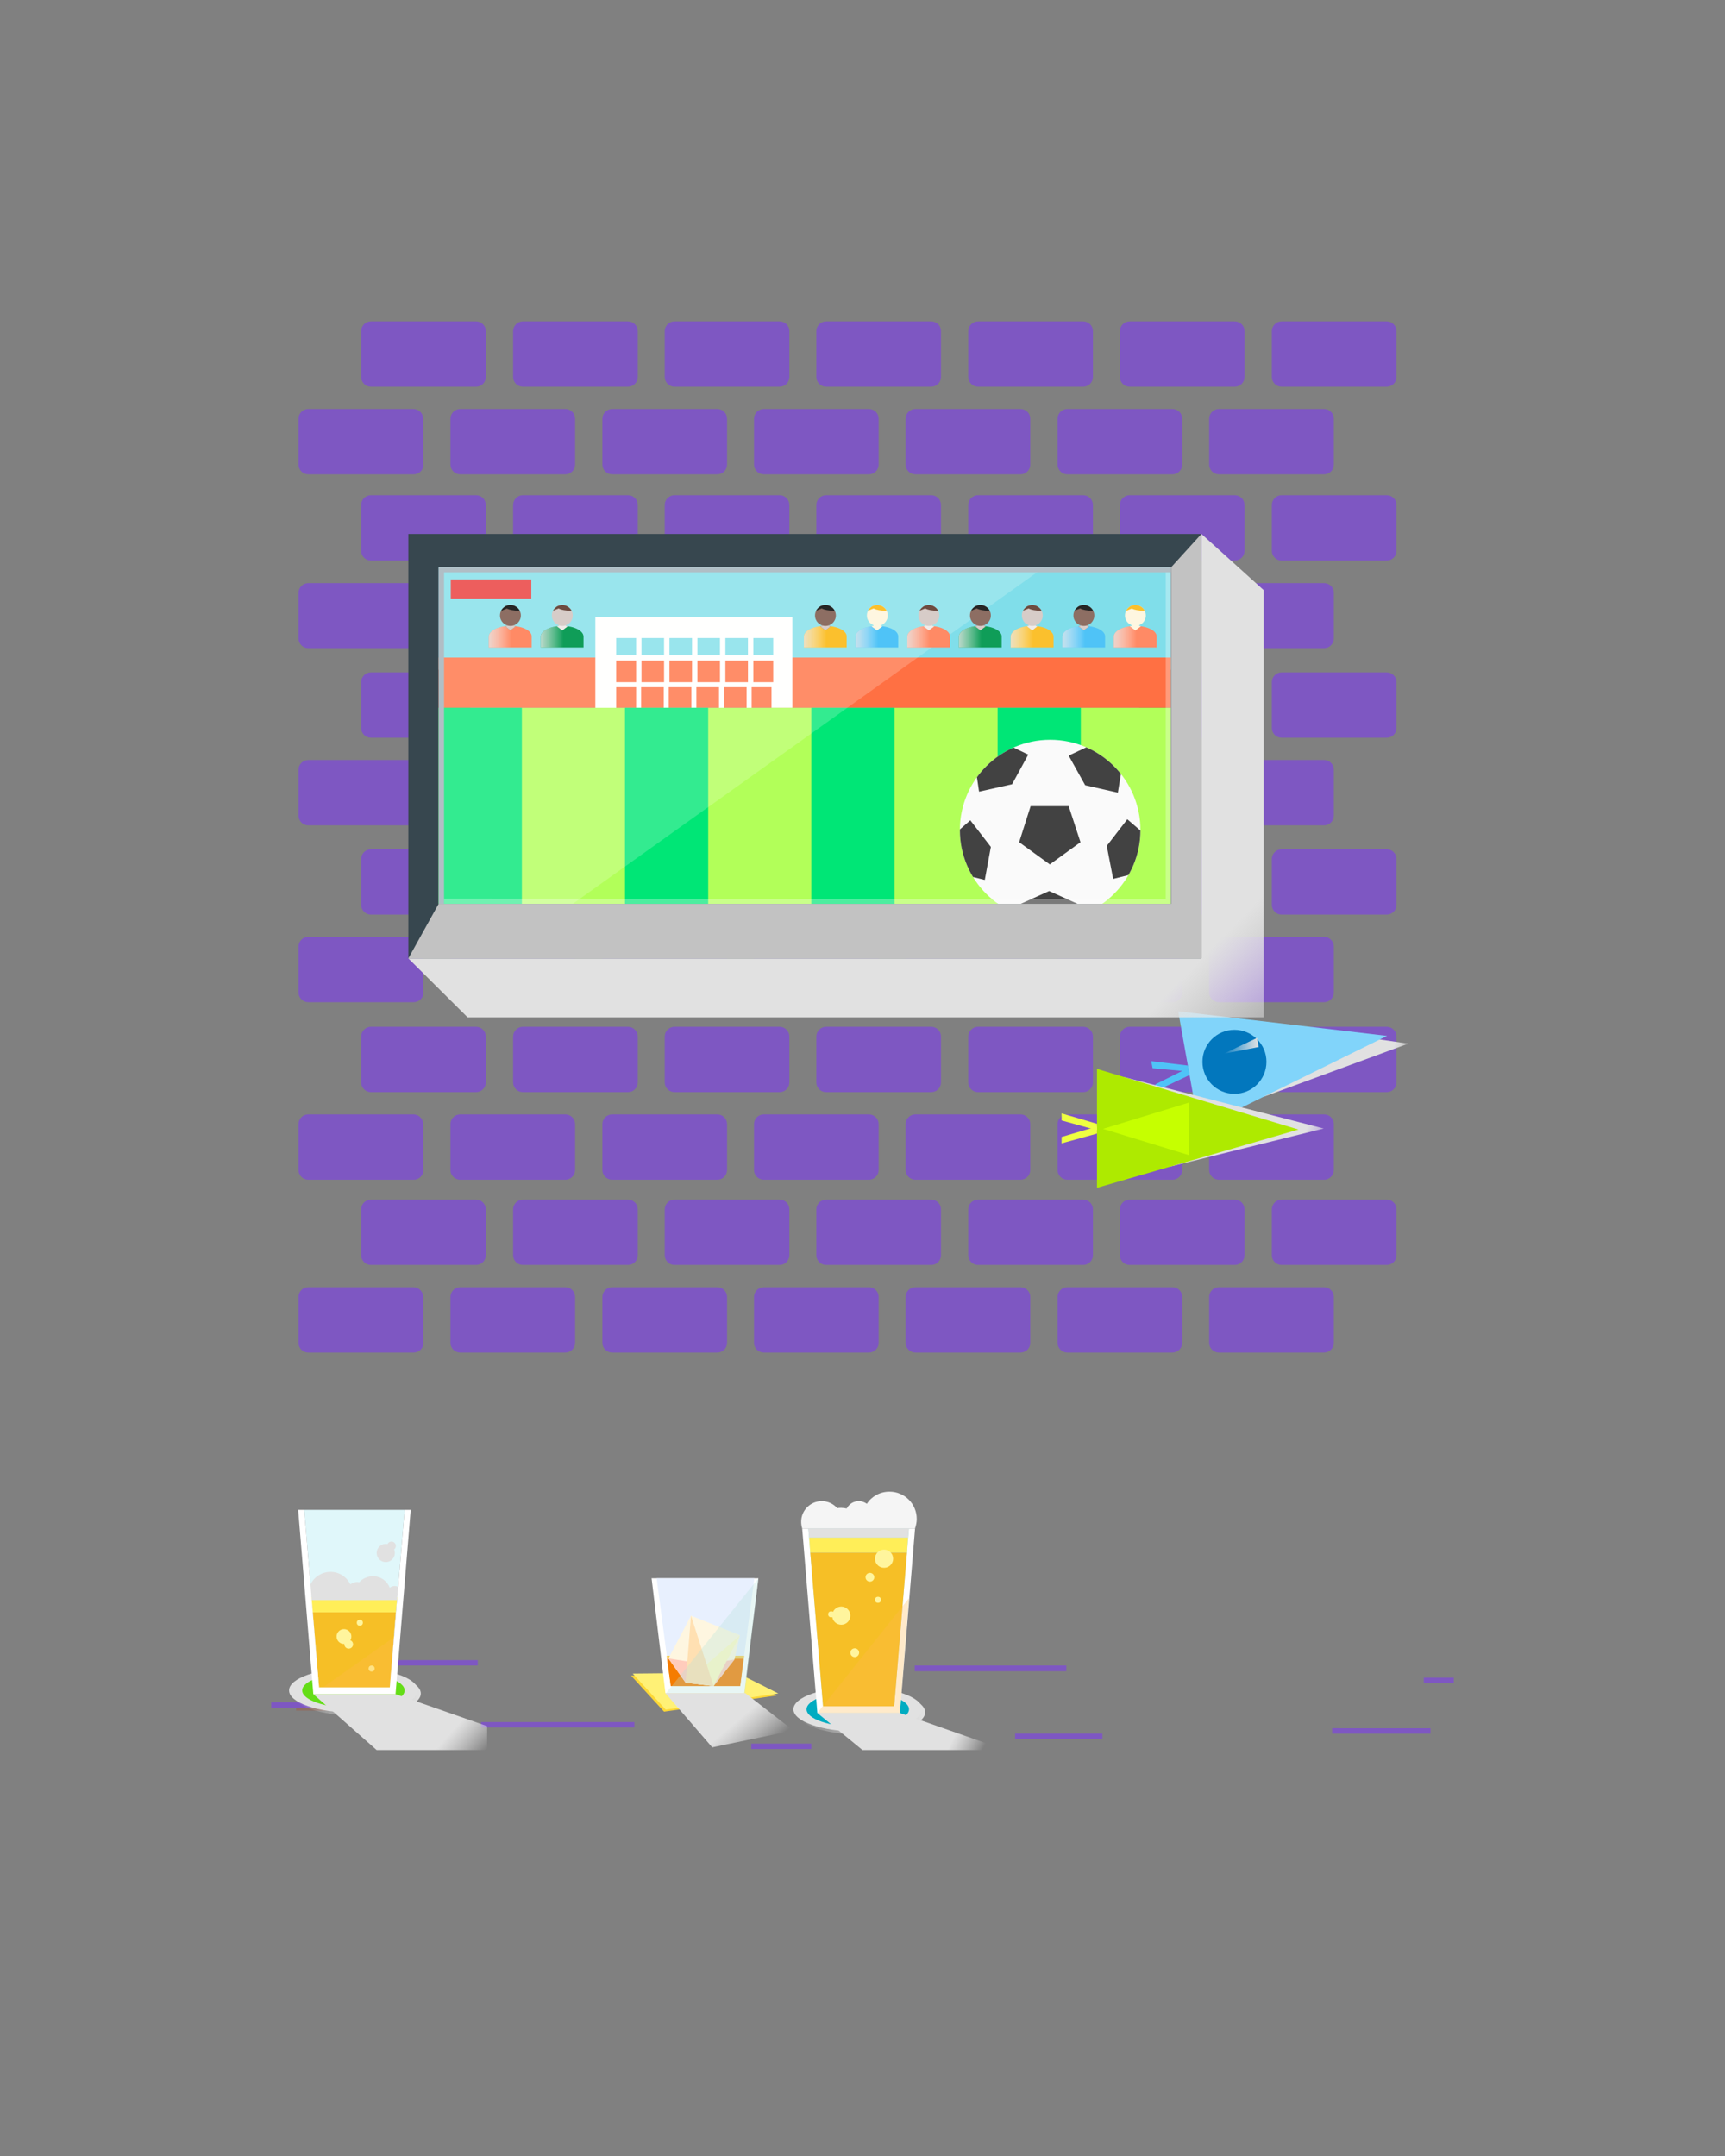 <?xml version="1.0" encoding="utf-8"?>
<!-- Generator: Adobe Illustrator 17.1.0, SVG Export Plug-In . SVG Version: 6.00 Build 0)  -->
<!DOCTYPE svg PUBLIC "-//W3C//DTD SVG 1.1//EN" "http://www.w3.org/Graphics/SVG/1.1/DTD/svg11.dtd">
<svg version="1.1" id="Layer_1" xmlns="http://www.w3.org/2000/svg" xmlns:xlink="http://www.w3.org/1999/xlink" x="0px" y="0px"
	 viewBox="0 0 512 640" enable-background="new 0 0 512 640" xml:space="preserve">
<rect x="0" y="0" width="512" height="640" fill="#808080" stroke="none"/>
<g>
	<g>
		<g>
			<path fill="#7E57C2" d="M144.2,163.5c0,1.6-1.3,2.9-2.9,2.9h-31.2c-1.6,0-2.9-1.3-2.9-2.9v-13.6c0-1.6,1.3-2.9,2.9-2.9h31.2
				c1.6,0,2.9,1.3,2.9,2.9V163.5z"/>
			<path fill="#7E57C2" d="M189.3,163.5c0,1.6-1.3,2.9-2.9,2.9h-31.2c-1.6,0-2.9-1.3-2.9-2.9v-13.6c0-1.6,1.3-2.9,2.9-2.9h31.2
				c1.6,0,2.9,1.3,2.9,2.9V163.5z"/>
			<path fill="#7E57C2" d="M234.3,163.5c0,1.6-1.3,2.9-2.9,2.9h-31.2c-1.6,0-2.9-1.3-2.9-2.9v-13.6c0-1.6,1.3-2.9,2.9-2.9h31.2
				c1.6,0,2.9,1.3,2.9,2.9V163.5z"/>
			<path fill="#7E57C2" d="M279.3,163.5c0,1.6-1.3,2.9-2.9,2.9h-31.2c-1.6,0-2.9-1.3-2.9-2.9v-13.6c0-1.6,1.3-2.9,2.9-2.9h31.2
				c1.6,0,2.9,1.3,2.9,2.9V163.5z"/>
			<path fill="#7E57C2" d="M324.4,163.5c0,1.6-1.3,2.9-2.9,2.9h-31.2c-1.6,0-2.9-1.3-2.9-2.9v-13.6c0-1.6,1.3-2.9,2.9-2.9h31.2
				c1.6,0,2.9,1.3,2.9,2.9V163.5z"/>
			<path fill="#7E57C2" d="M369.4,163.5c0,1.6-1.3,2.9-2.9,2.9h-31.2c-1.6,0-2.9-1.3-2.9-2.9v-13.6c0-1.6,1.3-2.9,2.9-2.9h31.2
				c1.6,0,2.9,1.3,2.9,2.9V163.5z"/>
			<path fill="#7E57C2" d="M414.5,163.5c0,1.6-1.3,2.9-2.9,2.9h-31.2c-1.6,0-2.9-1.3-2.9-2.9v-13.6c0-1.6,1.3-2.9,2.9-2.9h31.2
				c1.6,0,2.9,1.3,2.9,2.9V163.5z"/>
			<path fill="#7E57C2" d="M125.7,189.5c0,1.6-1.3,2.9-2.9,2.9H91.5c-1.6,0-2.9-1.3-2.9-2.9V176c0-1.6,1.3-2.9,2.9-2.9h31.2
				c1.6,0,2.9,1.3,2.9,2.9V189.5z"/>
			<path fill="#7E57C2" d="M170.7,189.5c0,1.6-1.3,2.9-2.9,2.9h-31.2c-1.6,0-2.9-1.3-2.9-2.9V176c0-1.6,1.3-2.9,2.9-2.9h31.2
				c1.6,0,2.9,1.3,2.9,2.9V189.5z"/>
			<path fill="#7E57C2" d="M215.8,189.5c0,1.6-1.3,2.9-2.9,2.9h-31.2c-1.6,0-2.9-1.3-2.9-2.9V176c0-1.6,1.3-2.9,2.9-2.9h31.2
				c1.6,0,2.9,1.3,2.9,2.9V189.5z"/>
			<path fill="#7E57C2" d="M260.8,189.5c0,1.6-1.3,2.9-2.9,2.9h-31.2c-1.6,0-2.9-1.3-2.9-2.9V176c0-1.6,1.3-2.9,2.9-2.9h31.2
				c1.6,0,2.9,1.3,2.9,2.9V189.5z"/>
			<path fill="#7E57C2" d="M305.8,189.5c0,1.6-1.3,2.9-2.9,2.9h-31.2c-1.6,0-2.9-1.3-2.9-2.9V176c0-1.6,1.3-2.9,2.9-2.9h31.2
				c1.6,0,2.9,1.3,2.9,2.9V189.5z"/>
			<path fill="#7E57C2" d="M350.9,189.5c0,1.6-1.3,2.9-2.9,2.9h-31.2c-1.6,0-2.9-1.3-2.9-2.9V176c0-1.6,1.3-2.9,2.9-2.9h31.2
				c1.6,0,2.9,1.3,2.9,2.9V189.5z"/>
			<path fill="#7E57C2" d="M395.9,189.5c0,1.6-1.3,2.9-2.9,2.9h-31.2c-1.6,0-2.9-1.3-2.9-2.9V176c0-1.6,1.3-2.9,2.9-2.9H393
				c1.6,0,2.9,1.3,2.9,2.9V189.5z"/>
		</g>
		<g>
			<path fill="#7E57C2" d="M144.2,216.1c0,1.6-1.3,2.9-2.9,2.9h-31.2c-1.6,0-2.9-1.3-2.9-2.9v-13.6c0-1.6,1.3-2.9,2.9-2.9h31.2
				c1.6,0,2.9,1.3,2.9,2.9V216.1z"/>
			<path fill="#7E57C2" d="M189.3,216.1c0,1.6-1.3,2.9-2.9,2.9h-31.2c-1.6,0-2.9-1.3-2.9-2.9v-13.6c0-1.6,1.3-2.9,2.9-2.9h31.2
				c1.6,0,2.9,1.3,2.9,2.9V216.1z"/>
			<path fill="#7E57C2" d="M234.3,216.1c0,1.6-1.3,2.9-2.9,2.9h-31.2c-1.6,0-2.9-1.3-2.9-2.9v-13.6c0-1.6,1.3-2.9,2.9-2.9h31.2
				c1.6,0,2.9,1.3,2.9,2.9V216.1z"/>
			<path fill="#7E57C2" d="M279.3,216.1c0,1.6-1.3,2.9-2.9,2.9h-31.2c-1.6,0-2.9-1.3-2.9-2.9v-13.6c0-1.6,1.3-2.9,2.9-2.9h31.2
				c1.6,0,2.9,1.3,2.9,2.9V216.1z"/>
			<path fill="#7E57C2" d="M324.4,216.1c0,1.6-1.3,2.9-2.9,2.9h-31.2c-1.6,0-2.9-1.3-2.9-2.9v-13.6c0-1.6,1.3-2.9,2.9-2.9h31.2
				c1.6,0,2.9,1.3,2.9,2.9V216.1z"/>
			<path fill="#7E57C2" d="M369.4,216.1c0,1.6-1.3,2.9-2.9,2.9h-31.2c-1.6,0-2.9-1.3-2.9-2.9v-13.6c0-1.6,1.3-2.9,2.9-2.9h31.2
				c1.6,0,2.9,1.3,2.9,2.9V216.1z"/>
			<path fill="#7E57C2" d="M414.5,216.1c0,1.6-1.3,2.9-2.9,2.9h-31.2c-1.6,0-2.9-1.3-2.9-2.9v-13.6c0-1.6,1.3-2.9,2.9-2.9h31.2
				c1.6,0,2.9,1.3,2.9,2.9V216.1z"/>
			<path fill="#7E57C2" d="M125.7,242.1c0,1.6-1.3,2.9-2.9,2.9H91.5c-1.6,0-2.9-1.3-2.9-2.9v-13.6c0-1.6,1.3-2.9,2.9-2.9h31.2
				c1.6,0,2.9,1.3,2.9,2.9V242.1z"/>
			<path fill="#7E57C2" d="M170.7,242.1c0,1.6-1.3,2.9-2.9,2.9h-31.2c-1.6,0-2.9-1.3-2.9-2.9v-13.6c0-1.6,1.3-2.9,2.9-2.9h31.2
				c1.6,0,2.9,1.3,2.9,2.9V242.1z"/>
			<path fill="#7E57C2" d="M215.8,242.1c0,1.6-1.3,2.9-2.9,2.9h-31.2c-1.6,0-2.9-1.3-2.9-2.9v-13.6c0-1.6,1.3-2.9,2.9-2.9h31.2
				c1.6,0,2.9,1.3,2.9,2.9V242.1z"/>
			<path fill="#7E57C2" d="M260.8,242.1c0,1.6-1.3,2.9-2.9,2.9h-31.2c-1.6,0-2.9-1.3-2.9-2.9v-13.6c0-1.6,1.3-2.9,2.9-2.9h31.2
				c1.6,0,2.9,1.3,2.9,2.9V242.1z"/>
			<path fill="#7E57C2" d="M305.8,242.1c0,1.6-1.3,2.9-2.9,2.9h-31.2c-1.6,0-2.9-1.3-2.9-2.9v-13.6c0-1.6,1.3-2.9,2.9-2.9h31.2
				c1.6,0,2.9,1.3,2.9,2.9V242.1z"/>
			<path fill="#7E57C2" d="M350.9,242.1c0,1.6-1.3,2.9-2.9,2.9h-31.2c-1.6,0-2.9-1.3-2.9-2.9v-13.6c0-1.6,1.3-2.9,2.9-2.9h31.2
				c1.6,0,2.9,1.3,2.9,2.9V242.1z"/>
			<path fill="#7E57C2" d="M395.9,242.1c0,1.6-1.3,2.9-2.9,2.9h-31.2c-1.6,0-2.9-1.3-2.9-2.9v-13.6c0-1.6,1.3-2.9,2.9-2.9H393
				c1.6,0,2.9,1.3,2.9,2.9V242.1z"/>
		</g>
		<g>
			<path fill="#7E57C2" d="M144.2,111.9c0,1.6-1.3,2.9-2.9,2.9h-31.2c-1.6,0-2.9-1.3-2.9-2.9V98.3c0-1.6,1.3-2.9,2.9-2.9h31.2
				c1.6,0,2.9,1.3,2.9,2.9V111.9z"/>
			<path fill="#7E57C2" d="M189.3,111.9c0,1.6-1.3,2.9-2.9,2.9h-31.2c-1.6,0-2.9-1.3-2.9-2.9V98.3c0-1.6,1.3-2.9,2.9-2.9h31.2
				c1.6,0,2.9,1.3,2.9,2.9V111.9z"/>
			<path fill="#7E57C2" d="M234.3,111.9c0,1.6-1.3,2.9-2.9,2.9h-31.2c-1.6,0-2.9-1.3-2.9-2.9V98.3c0-1.6,1.3-2.9,2.9-2.9h31.2
				c1.6,0,2.9,1.3,2.9,2.9V111.9z"/>
			<path fill="#7E57C2" d="M279.3,111.9c0,1.6-1.3,2.9-2.9,2.9h-31.2c-1.6,0-2.9-1.3-2.9-2.9V98.3c0-1.6,1.3-2.9,2.9-2.9h31.2
				c1.6,0,2.9,1.3,2.9,2.9V111.9z"/>
			<path fill="#7E57C2" d="M324.4,111.9c0,1.6-1.3,2.9-2.9,2.9h-31.2c-1.6,0-2.9-1.3-2.9-2.9V98.3c0-1.6,1.3-2.9,2.9-2.9h31.2
				c1.6,0,2.9,1.3,2.9,2.9V111.9z"/>
			<path fill="#7E57C2" d="M369.4,111.9c0,1.6-1.3,2.9-2.9,2.9h-31.2c-1.6,0-2.9-1.3-2.9-2.9V98.3c0-1.6,1.3-2.9,2.9-2.9h31.2
				c1.6,0,2.9,1.3,2.9,2.9V111.9z"/>
			<path fill="#7E57C2" d="M414.5,111.9c0,1.6-1.3,2.9-2.9,2.9h-31.2c-1.6,0-2.9-1.3-2.9-2.9V98.3c0-1.6,1.3-2.9,2.9-2.9h31.2
				c1.6,0,2.9,1.3,2.9,2.9V111.9z"/>
			<path fill="#7E57C2" d="M125.7,137.9c0,1.6-1.3,2.9-2.9,2.9H91.5c-1.6,0-2.9-1.3-2.9-2.9v-13.6c0-1.6,1.3-2.9,2.9-2.9h31.2
				c1.6,0,2.9,1.3,2.9,2.9V137.9z"/>
			<path fill="#7E57C2" d="M170.7,137.9c0,1.6-1.3,2.9-2.9,2.9h-31.2c-1.6,0-2.9-1.3-2.9-2.9v-13.6c0-1.6,1.3-2.9,2.9-2.9h31.2
				c1.6,0,2.9,1.3,2.9,2.9V137.9z"/>
			<path fill="#7E57C2" d="M215.8,137.9c0,1.6-1.3,2.9-2.9,2.9h-31.2c-1.6,0-2.9-1.3-2.9-2.9v-13.6c0-1.6,1.3-2.9,2.9-2.9h31.2
				c1.6,0,2.9,1.3,2.9,2.9V137.9z"/>
			<path fill="#7E57C2" d="M260.8,137.9c0,1.6-1.3,2.9-2.9,2.9h-31.2c-1.6,0-2.9-1.3-2.9-2.9v-13.6c0-1.6,1.3-2.9,2.9-2.9h31.2
				c1.6,0,2.9,1.3,2.9,2.9V137.9z"/>
			<path fill="#7E57C2" d="M305.8,137.9c0,1.6-1.3,2.9-2.9,2.9h-31.2c-1.6,0-2.9-1.3-2.9-2.9v-13.6c0-1.6,1.3-2.9,2.9-2.9h31.2
				c1.6,0,2.9,1.3,2.9,2.9V137.9z"/>
			<path fill="#7E57C2" d="M350.9,137.9c0,1.6-1.3,2.9-2.9,2.9h-31.2c-1.6,0-2.9-1.3-2.9-2.9v-13.6c0-1.6,1.3-2.9,2.9-2.9h31.2
				c1.6,0,2.9,1.3,2.9,2.9V137.9z"/>
			<path fill="#7E57C2" d="M395.9,137.9c0,1.6-1.3,2.9-2.9,2.9h-31.2c-1.6,0-2.9-1.3-2.9-2.9v-13.6c0-1.6,1.3-2.9,2.9-2.9H393
				c1.6,0,2.9,1.3,2.9,2.9V137.9z"/>
		</g>
		<g>
			<path fill="#7E57C2" d="M144.2,268.6c0,1.6-1.3,2.9-2.9,2.9h-31.2c-1.6,0-2.9-1.3-2.9-2.9V255c0-1.6,1.3-2.9,2.9-2.9h31.2
				c1.6,0,2.9,1.3,2.9,2.9V268.6z"/>
			<path fill="#7E57C2" d="M189.3,268.6c0,1.6-1.3,2.9-2.9,2.9h-31.2c-1.6,0-2.9-1.3-2.9-2.9V255c0-1.6,1.3-2.9,2.9-2.9h31.2
				c1.6,0,2.9,1.3,2.9,2.9V268.6z"/>
			<path fill="#7E57C2" d="M234.3,268.6c0,1.6-1.3,2.9-2.9,2.9h-31.2c-1.6,0-2.9-1.3-2.9-2.9V255c0-1.6,1.3-2.9,2.9-2.9h31.2
				c1.6,0,2.9,1.3,2.9,2.9V268.6z"/>
			<path fill="#7E57C2" d="M279.3,268.6c0,1.6-1.3,2.9-2.9,2.9h-31.2c-1.6,0-2.9-1.3-2.9-2.9V255c0-1.6,1.3-2.9,2.9-2.9h31.2
				c1.6,0,2.9,1.3,2.9,2.9V268.6z"/>
			<path fill="#7E57C2" d="M324.4,268.6c0,1.6-1.3,2.9-2.9,2.9h-31.2c-1.6,0-2.9-1.3-2.9-2.9V255c0-1.6,1.3-2.9,2.9-2.9h31.2
				c1.6,0,2.9,1.3,2.9,2.9V268.6z"/>
			<path fill="#7E57C2" d="M369.4,268.6c0,1.6-1.3,2.9-2.9,2.9h-31.2c-1.6,0-2.9-1.3-2.9-2.9V255c0-1.6,1.3-2.9,2.9-2.9h31.2
				c1.6,0,2.9,1.3,2.9,2.9V268.6z"/>
			<path fill="#7E57C2" d="M414.5,268.6c0,1.6-1.3,2.9-2.9,2.9h-31.2c-1.6,0-2.9-1.3-2.9-2.9V255c0-1.6,1.3-2.9,2.9-2.9h31.2
				c1.6,0,2.9,1.3,2.9,2.9V268.6z"/>
			<path fill="#7E57C2" d="M125.7,294.6c0,1.6-1.3,2.9-2.9,2.9H91.5c-1.6,0-2.9-1.3-2.9-2.9V281c0-1.6,1.3-2.9,2.9-2.9h31.2
				c1.6,0,2.9,1.3,2.9,2.9V294.6z"/>
			<path fill="#7E57C2" d="M170.7,294.6c0,1.6-1.3,2.9-2.9,2.9h-31.2c-1.6,0-2.9-1.3-2.9-2.9V281c0-1.6,1.3-2.9,2.9-2.9h31.2
				c1.6,0,2.9,1.3,2.9,2.9V294.6z"/>
			<path fill="#7E57C2" d="M215.8,294.6c0,1.6-1.3,2.9-2.9,2.9h-31.2c-1.6,0-2.9-1.3-2.9-2.9V281c0-1.6,1.3-2.9,2.9-2.9h31.2
				c1.6,0,2.9,1.3,2.9,2.9V294.6z"/>
			<path fill="#7E57C2" d="M260.8,294.6c0,1.6-1.3,2.9-2.9,2.9h-31.2c-1.6,0-2.9-1.3-2.9-2.9V281c0-1.6,1.3-2.9,2.9-2.9h31.2
				c1.6,0,2.9,1.3,2.9,2.9V294.6z"/>
			<path fill="#7E57C2" d="M305.8,294.6c0,1.6-1.3,2.9-2.9,2.9h-31.2c-1.6,0-2.9-1.3-2.9-2.9V281c0-1.6,1.3-2.9,2.9-2.9h31.2
				c1.6,0,2.9,1.3,2.9,2.9V294.6z"/>
			<path fill="#7E57C2" d="M350.9,294.6c0,1.6-1.3,2.9-2.9,2.9h-31.2c-1.6,0-2.9-1.3-2.9-2.9V281c0-1.6,1.3-2.9,2.9-2.9h31.2
				c1.6,0,2.9,1.3,2.9,2.9V294.6z"/>
			<path fill="#7E57C2" d="M395.9,294.6c0,1.6-1.3,2.9-2.9,2.9h-31.2c-1.6,0-2.9-1.3-2.9-2.9V281c0-1.6,1.3-2.9,2.9-2.9H393
				c1.6,0,2.9,1.3,2.9,2.9V294.6z"/>
		</g>
		<g>
			<path fill="#7E57C2" d="M144.2,372.6c0,1.6-1.3,2.9-2.9,2.9h-31.2c-1.6,0-2.9-1.3-2.9-2.9V359c0-1.6,1.3-2.9,2.9-2.9h31.2
				c1.6,0,2.9,1.3,2.9,2.9V372.6z"/>
			<path fill="#7E57C2" d="M189.3,372.6c0,1.6-1.3,2.9-2.9,2.9h-31.2c-1.6,0-2.9-1.3-2.9-2.9V359c0-1.6,1.3-2.9,2.9-2.9h31.2
				c1.6,0,2.9,1.3,2.9,2.9V372.6z"/>
			<path fill="#7E57C2" d="M234.3,372.6c0,1.6-1.3,2.9-2.9,2.9h-31.2c-1.6,0-2.9-1.3-2.9-2.9V359c0-1.6,1.3-2.9,2.9-2.9h31.2
				c1.6,0,2.9,1.3,2.9,2.9V372.6z"/>
			<path fill="#7E57C2" d="M279.3,372.6c0,1.6-1.3,2.9-2.9,2.9h-31.2c-1.6,0-2.9-1.3-2.9-2.9V359c0-1.6,1.3-2.9,2.9-2.9h31.2
				c1.6,0,2.9,1.3,2.9,2.9V372.6z"/>
			<path fill="#7E57C2" d="M324.4,372.6c0,1.6-1.3,2.9-2.9,2.9h-31.2c-1.6,0-2.9-1.3-2.9-2.9V359c0-1.6,1.3-2.9,2.9-2.9h31.2
				c1.6,0,2.9,1.3,2.9,2.9V372.6z"/>
			<path fill="#7E57C2" d="M369.4,372.6c0,1.6-1.3,2.9-2.9,2.9h-31.2c-1.6,0-2.9-1.3-2.9-2.9V359c0-1.6,1.3-2.9,2.9-2.9h31.2
				c1.6,0,2.9,1.3,2.9,2.9V372.6z"/>
			<path fill="#7E57C2" d="M414.5,372.6c0,1.6-1.3,2.9-2.9,2.9h-31.2c-1.6,0-2.9-1.3-2.9-2.9V359c0-1.6,1.3-2.9,2.9-2.9h31.2
				c1.6,0,2.9,1.3,2.9,2.9V372.6z"/>
			<path fill="#7E57C2" d="M125.7,398.6c0,1.6-1.3,2.9-2.9,2.9H91.5c-1.6,0-2.9-1.3-2.9-2.9V385c0-1.6,1.3-2.9,2.9-2.9h31.2
				c1.6,0,2.9,1.3,2.9,2.9V398.6z"/>
			<path fill="#7E57C2" d="M170.7,398.6c0,1.6-1.3,2.9-2.9,2.9h-31.2c-1.6,0-2.9-1.3-2.9-2.9V385c0-1.6,1.3-2.9,2.9-2.9h31.2
				c1.6,0,2.9,1.3,2.9,2.9V398.6z"/>
			<path fill="#7E57C2" d="M215.8,398.6c0,1.6-1.3,2.9-2.9,2.9h-31.2c-1.6,0-2.9-1.3-2.9-2.9V385c0-1.6,1.3-2.9,2.9-2.9h31.2
				c1.6,0,2.9,1.3,2.9,2.9V398.6z"/>
			<path fill="#7E57C2" d="M260.8,398.6c0,1.6-1.3,2.9-2.9,2.9h-31.2c-1.6,0-2.9-1.3-2.9-2.9V385c0-1.6,1.3-2.9,2.9-2.9h31.2
				c1.6,0,2.9,1.3,2.9,2.9V398.6z"/>
			<path fill="#7E57C2" d="M305.8,398.6c0,1.6-1.3,2.9-2.9,2.9h-31.2c-1.6,0-2.9-1.3-2.9-2.9V385c0-1.6,1.3-2.9,2.9-2.9h31.2
				c1.6,0,2.9,1.3,2.9,2.9V398.6z"/>
			<path fill="#7E57C2" d="M350.9,398.6c0,1.6-1.3,2.9-2.9,2.9h-31.2c-1.6,0-2.9-1.3-2.9-2.9V385c0-1.6,1.3-2.9,2.9-2.9h31.2
				c1.6,0,2.9,1.3,2.9,2.9V398.6z"/>
			<path fill="#7E57C2" d="M395.9,398.6c0,1.6-1.3,2.9-2.9,2.9h-31.2c-1.6,0-2.9-1.3-2.9-2.9V385c0-1.6,1.3-2.9,2.9-2.9H393
				c1.6,0,2.9,1.3,2.9,2.9V398.6z"/>
		</g>
		<g>
			<path fill="#7E57C2" d="M144.2,321.3c0,1.6-1.3,2.9-2.9,2.9h-31.2c-1.6,0-2.9-1.3-2.9-2.9v-13.6c0-1.6,1.3-2.9,2.9-2.9h31.2
				c1.6,0,2.9,1.3,2.9,2.9V321.3z"/>
			<path fill="#7E57C2" d="M189.3,321.3c0,1.6-1.3,2.9-2.9,2.9h-31.2c-1.6,0-2.9-1.3-2.9-2.9v-13.6c0-1.6,1.3-2.9,2.9-2.9h31.2
				c1.6,0,2.9,1.3,2.9,2.9V321.3z"/>
			<path fill="#7E57C2" d="M234.3,321.3c0,1.6-1.3,2.9-2.9,2.9h-31.2c-1.6,0-2.9-1.3-2.9-2.9v-13.6c0-1.6,1.3-2.9,2.9-2.9h31.2
				c1.6,0,2.9,1.3,2.9,2.9V321.3z"/>
			<path fill="#7E57C2" d="M279.3,321.3c0,1.6-1.3,2.9-2.9,2.9h-31.2c-1.6,0-2.9-1.3-2.9-2.9v-13.6c0-1.6,1.3-2.9,2.9-2.9h31.2
				c1.6,0,2.9,1.3,2.9,2.9V321.3z"/>
			<path fill="#7E57C2" d="M324.4,321.3c0,1.6-1.3,2.9-2.9,2.9h-31.2c-1.6,0-2.9-1.3-2.9-2.9v-13.6c0-1.6,1.3-2.9,2.9-2.9h31.2
				c1.6,0,2.9,1.3,2.9,2.9V321.3z"/>
			<path fill="#7E57C2" d="M369.4,321.3c0,1.6-1.3,2.9-2.9,2.9h-31.2c-1.6,0-2.9-1.3-2.9-2.9v-13.6c0-1.6,1.3-2.9,2.9-2.9h31.2
				c1.6,0,2.9,1.3,2.9,2.9V321.3z"/>
			<path fill="#7E57C2" d="M414.5,321.3c0,1.6-1.3,2.9-2.9,2.9h-31.2c-1.6,0-2.9-1.3-2.9-2.9v-13.6c0-1.6,1.3-2.9,2.9-2.9h31.2
				c1.6,0,2.9,1.3,2.9,2.9V321.3z"/>
			<path fill="#7E57C2" d="M125.7,347.3c0,1.6-1.3,2.9-2.9,2.9H91.5c-1.6,0-2.9-1.3-2.9-2.9v-13.6c0-1.6,1.3-2.9,2.9-2.9h31.2
				c1.6,0,2.9,1.3,2.9,2.9V347.3z"/>
			<path fill="#7E57C2" d="M170.7,347.3c0,1.6-1.3,2.9-2.9,2.9h-31.2c-1.6,0-2.9-1.3-2.9-2.9v-13.6c0-1.6,1.3-2.9,2.9-2.9h31.2
				c1.6,0,2.9,1.3,2.9,2.9V347.3z"/>
			<path fill="#7E57C2" d="M215.8,347.3c0,1.6-1.3,2.9-2.9,2.9h-31.2c-1.6,0-2.9-1.3-2.9-2.9v-13.6c0-1.6,1.3-2.9,2.9-2.9h31.2
				c1.6,0,2.9,1.3,2.9,2.9V347.3z"/>
			<path fill="#7E57C2" d="M260.8,347.3c0,1.6-1.3,2.9-2.9,2.9h-31.2c-1.6,0-2.9-1.3-2.9-2.9v-13.6c0-1.6,1.3-2.9,2.9-2.9h31.2
				c1.6,0,2.9,1.3,2.9,2.9V347.3z"/>
			<path fill="#7E57C2" d="M305.8,347.3c0,1.6-1.3,2.9-2.9,2.9h-31.2c-1.6,0-2.9-1.3-2.9-2.9v-13.6c0-1.6,1.3-2.9,2.9-2.9h31.2
				c1.6,0,2.9,1.3,2.9,2.9V347.3z"/>
			<path fill="#7E57C2" d="M350.9,347.3c0,1.6-1.3,2.9-2.9,2.9h-31.2c-1.6,0-2.9-1.3-2.9-2.9v-13.6c0-1.6,1.3-2.9,2.9-2.9h31.2
				c1.6,0,2.9,1.3,2.9,2.9V347.3z"/>
			<path fill="#7E57C2" d="M395.9,347.3c0,1.6-1.3,2.9-2.9,2.9h-31.2c-1.6,0-2.9-1.3-2.9-2.9v-13.6c0-1.6,1.3-2.9,2.9-2.9H393
				c1.6,0,2.9,1.3,2.9,2.9V347.3z"/>
		</g>
	</g>
	<g>
		<rect x="197.6" y="498" fill="#8D6E63" width="17.8" height="1.6"/>
		<rect x="223" y="517.6" fill="#7E57C2" width="17.8" height="1.6"/>
		<rect x="256" y="507" fill="#8D6E63" width="17.8" height="1.6"/>
		<rect x="87.9" y="506.2" fill="#8D6E63" width="17.8" height="1.6"/>
		<polygon fill="#7E57C2" points="422.6,498 431.5,498 431.5,499.6 422.6,499.6 		"/>
		<polygon fill="#7E57C2" points="271.5,494.4 316.5,494.4 316.5,496.1 271.5,496.1 		"/>
		<polygon fill="#7E57C2" points="301.3,514.6 327.2,514.6 327.2,516.3 301.3,516.3 		"/>
		<polygon fill="#7E57C2" points="115.9,492.8 141.8,492.8 141.8,494.4 115.9,494.4 		"/>
		<rect x="142.8" y="511.2" fill="#7E57C2" width="45.5" height="1.6"/>
		
			<rect x="395.3" y="513" transform="matrix(-1 -1.815875e-04 1.815875e-04 -1 819.803 1027.694)" fill="#7E57C2" width="29.2" height="1.6"/>
		<rect x="80.5" y="505.3" fill="#7E57C2" width="17.8" height="1.6"/>
	</g>
	<g>
		<path fill="#FDD835" d="M218,497.1c0.3,0,12.5,6.2,12.5,6.2l-33.4,4.8l-9.8-10.7L218,497.1z"/>
		<path fill="#FFF176" d="M218.5,496.5c0.3,0,12.5,6.2,12.5,6.2l-33.4,4.8l-9.8-10.7L218.5,496.5z"/>
		<g>
			<polygon fill="#FFFFFF" points="220.9,502.6 197.5,502.6 193.4,468.5 225.1,468.5 			"/>
			<polygon fill="#E8F0FE" points="219.7,500.5 199.1,500.5 194.9,468.5 223.9,468.5 			"/>
			<polygon fill="#F7CB4D" points="197.9,491.5 199.1,500.5 219.7,500.5 220.9,491.5 			"/>
			<polygon fill="#F57C00" points="198,492.4 199.1,500.5 219.7,500.5 220.7,492.4 			"/>
			<g>
				<polygon fill="#FEF6E0" points="203.5,499.5 198.4,492.3 205.1,479.6 219.6,485.4 218,492.6 211.8,500.5 				"/>
				<polygon fill="#FFCCBC" points="203.5,499.5 211.8,500.5 218,492.6 209.8,494.1 198.4,492.3 				"/>
				<polygon fill="#FFF9C4" points="219.6,485.5 203.5,499.5 211.8,500.5 				"/>
				<polygon fill="#FFE0B2" points="205.1,479.6 211.8,500.5 203.5,499.5 				"/>
			</g>
		</g>
		<polygon opacity="0.3" fill="#B2DFDB" points="197.7,502.6 221.1,502.6 225.1,468.5 		"/>
		<linearGradient id="SVGID_1_" gradientUnits="userSpaceOnUse" x1="226.449" y1="519.784" x2="218.799" y2="510.784">
			<stop  offset="0" style="stop-color:#FFFFFF;stop-opacity:0"/>
			<stop  offset="1" style="stop-color:#E1E1E1"/>
		</linearGradient>
		<polyline fill="url(#SVGID_1_)" points="235.5,513.7 221.2,502.6 197.5,502.6 211.4,518.7 		"/>
	</g>
	<g>
		<linearGradient id="SVGID_2_" gradientUnits="userSpaceOnUse" x1="236.443" y1="508.259" x2="274.544" y2="508.259">
			<stop  offset="0" style="stop-color:#FFFFFF;stop-opacity:0"/>
			<stop  offset="1" style="stop-color:#E1E1E1"/>
		</linearGradient>
		<ellipse fill="url(#SVGID_2_)" cx="255.5" cy="508.3" rx="19.1" ry="6.6"/>
		<ellipse fill="#E1E1E1" cx="254.6" cy="507.4" rx="19.1" ry="6.6"/>
		<ellipse fill="#00ACC1" cx="254.6" cy="507.4" rx="15.2" ry="5.2"/>
		<polygon fill="#FFFFFF" points="267.1,508.5 242.6,508.5 238.1,453.7 271.6,453.7 		"/>
		<polygon fill="#B2DFDB" points="239.9,453.7 244.3,506.5 265.4,506.5 269.8,453.7 		"/>
		<polygon fill="#FFEE58" points="240.2,456.4 269.5,456.4 269.2,460.9 240.5,460.9 		"/>
		<polygon fill="#F6BF26" points="244.3,506.5 265.4,506.5 269.2,460.9 240.5,460.9 		"/>
		<circle fill="#FFF59D" cx="262.4" cy="462.7" r="2.7"/>
		<circle fill="#FFF59D" cx="258.2" cy="468.2" r="1.3"/>
		<circle fill="#FFF59D" cx="260.6" cy="474.9" r="0.9"/>
		<circle fill="#FFF59D" cx="249.7" cy="479.6" r="2.7"/>
		<circle fill="#FFF59D" cx="253.7" cy="490.6" r="1.3"/>
		<circle fill="#FFF59D" cx="246.7" cy="479.2" r="0.9"/>
		<path fill="#F5F5F5" d="M271.6,453.7c0.3-0.9,0.5-1.8,0.5-2.8c0-4.5-3.6-8.1-8.1-8.1c-2.8,0-5.3,1.4-6.7,3.6
			c-0.7-0.5-1.5-0.8-2.4-0.8c-1.6,0-2.9,0.9-3.6,2.2c-0.5-0.1-1.1-0.2-1.6-0.2c-0.4,0-0.8,0-1.2,0.1c-1.1-1.3-2.8-2.1-4.6-2.1
			c-3.3,0-6.1,2.7-6.1,6.1c0,0.7,0.1,1.4,0.3,2v0H271.6z"/>
		<polygon fill="#E1E1E1" points="239.9,453.7 239.9,453.7 240.2,456.4 242,456.4 254.9,456.4 258,456.4 268,456.4 269.5,456.4 
			269.8,453.7 269.7,453.7 		"/>
		<polygon opacity="0.3" fill="#FFB74D" points="242.6,508.5 267.1,508.5 269.8,474.4 		"/>
		<linearGradient id="SVGID_3_" gradientUnits="userSpaceOnUse" x1="288.736" y1="525.313" x2="280.355" y2="521.094">
			<stop  offset="0" style="stop-color:#FFFFFF;stop-opacity:0"/>
			<stop  offset="1" style="stop-color:#E1E1E1"/>
		</linearGradient>
		<polygon fill="url(#SVGID_3_)" points="242.6,508.5 256,519.5 298.5,519.5 267.1,508.5 		"/>
	</g>
	<g>
		<linearGradient id="SVGID_4_" gradientUnits="userSpaceOnUse" x1="86.774" y1="502.721" x2="124.875" y2="502.721">
			<stop  offset="0" style="stop-color:#FFFFFF;stop-opacity:0"/>
			<stop  offset="1" style="stop-color:#E1E1E1"/>
		</linearGradient>
		<ellipse fill="url(#SVGID_4_)" cx="105.8" cy="502.7" rx="19.1" ry="6.6"/>
		<ellipse fill="#E1E1E1" cx="104.9" cy="501.8" rx="19.1" ry="6.6"/>
		<ellipse fill="#64DD17" cx="104.9" cy="501.8" rx="15.2" ry="5.2"/>
		<polygon fill="#E0F7FA" points="115.7,500.9 120.1,448.2 90.3,448.2 94.7,500.9 		"/>
		<polygon fill="#FFEE58" points="92.4,474.1 117.9,474.1 117.5,478.6 92.8,478.6 		"/>
		<polygon fill="#F6BF26" points="94.7,500.9 115.7,500.9 117.5,478.6 92.8,478.6 		"/>
		<circle fill="#FFF59D" cx="106.8" cy="481.7" r="0.9"/>
		<circle fill="#FFF59D" cx="102.1" cy="485.8" r="2.2"/>
		<circle fill="#FFF59D" cx="103.5" cy="488.1" r="1.3"/>
		<circle fill="#FFF59D" cx="110.3" cy="495.3" r="0.9"/>
		<polygon fill="#E1E1E1" points="92.3,472.3 92.5,475 117.8,475 118.1,472.3 		"/>
		<polygon opacity="0.3" fill="#FFB74D" points="93,502.9 117.4,502.9 118.8,484.7 		"/>
		<linearGradient id="SVGID_5_" gradientUnits="userSpaceOnUse" x1="138.86" y1="525.598" x2="130.423" y2="518.061">
			<stop  offset="0" style="stop-color:#FFFFFF;stop-opacity:0"/>
			<stop  offset="1" style="stop-color:#E1E1E1"/>
		</linearGradient>
		<polygon fill="url(#SVGID_5_)" points="93,502.9 111.8,519.5 144.6,519.5 144.6,512.4 117.4,502.9 		"/>
		<path fill="#E1E1E1" d="M117.1,470.8c-0.5,0-1,0.2-1.4,0.5c-0.8-2-2.7-3.4-5-3.4c-1.6,0-3.1,0.7-4.1,1.8c-0.2,0-0.4-0.1-0.5-0.1
			c-0.8,0-1.5,0.3-2.1,0.7c-1.1-2.2-3.3-3.7-5.9-3.7c-3.6,0-6.6,2.9-6.6,6.6h28C119.5,471.9,118.4,470.8,117.1,470.8z"/>
		<polygon fill="#FFFFFF" points="120.1,448.2 115.7,500.9 94.7,500.9 90.3,448.2 88.5,448.2 93,502.9 117.4,502.9 121.9,448.2 		
			"/>
		<circle fill="#E1E1E1" cx="114.5" cy="461" r="2.7"/>
		<circle fill="#E1E1E1" cx="116.2" cy="458.9" r="1.3"/>
	</g>
	<g>
		
			<linearGradient id="SVGID_6_" gradientUnits="userSpaceOnUse" x1="607.752" y1="280.769" x2="599.122" y2="277.295" gradientTransform="matrix(0.995 -0.104 0.104 0.995 -214.487 108.093)">
			<stop  offset="0" style="stop-color:#FFFFFF;stop-opacity:0"/>
			<stop  offset="1" style="stop-color:#E1E1E1"/>
		</linearGradient>
		<polygon fill="url(#SVGID_6_)" points="364,301.9 418,309.8 375,325.6 		"/>
		<g>
			<polygon fill="#81D4FA" points="349.7,300.2 355.9,335 411.7,307.5 			"/>
			<circle fill="#0277BD" cx="366.4" cy="315.2" r="9.5"/>
			<g>
				<polygon fill="#4FC3F7" points="341.7,315 342.1,317.1 352.9,318.1 352.6,316.3 				"/>
				<polygon fill="#4FC3F7" points="352.7,317 353.1,319.1 343.2,323.8 342.9,321.9 				"/>
			</g>
		</g>
		<linearGradient id="SVGID_7_" gradientUnits="userSpaceOnUse" x1="363.244" y1="310.461" x2="373.567" y2="310.461">
			<stop  offset="0" style="stop-color:#FFFFFF;stop-opacity:0"/>
			<stop  offset="1" style="stop-color:#E1E1E1"/>
		</linearGradient>
		<polygon fill="url(#SVGID_7_)" points="373.1,308.1 373.6,310.8 363.2,312.8 		"/>
		<linearGradient id="SVGID_8_" gradientUnits="userSpaceOnUse" x1="393.065" y1="349.879" x2="383.362" y2="345.972">
			<stop  offset="0" style="stop-color:#FFFFFF;stop-opacity:0"/>
			<stop  offset="1" style="stop-color:#E1E1E1"/>
		</linearGradient>
		<polygon fill="url(#SVGID_8_)" points="333.5,319.7 392.9,335 347.3,346.3 		"/>
		<g>
			<polygon fill="#AEEA00" points="325.6,317.3 325.6,352.6 385.4,335.3 			"/>
			<g>
				<polygon fill="#EEFF41" points="315.1,330.5 315.1,332.6 325.6,335.5 325.6,333.6 				"/>
				<polygon fill="#EEFF41" points="325.6,334.4 325.6,336.5 315.1,339.4 315.1,337.5 				"/>
			</g>
			<polygon fill="#C6FF00" points="327.4,335.1 352.9,327.3 352.9,342.9 			"/>
		</g>
	</g>
	<g>
		<linearGradient id="SVGID_9_" gradientUnits="userSpaceOnUse" x1="366.349" y1="344.212" x2="331.441" y2="310.509">
			<stop  offset="0" style="stop-color:#FFFFFF;stop-opacity:0"/>
			<stop  offset="1" style="stop-color:#E1E1E1"/>
		</linearGradient>
		<polygon fill="url(#SVGID_9_)" points="121.2,284.5 138.8,302 375.1,302 375.1,175.2 356.6,158.5 356.6,284.5 		"/>
		<g>
			<g>
				<g>
					<g>
						<path fill="#37474F" d="M338.1,174.7v93.6H139.6v-93.6H338.1 M356.6,158.5H121.2v126h235.3V158.5L356.6,158.5z"/>
						<rect x="130.2" y="168.4" fill="#80DEEA" width="217.3" height="30.4"/>
						<rect x="130.2" y="195.2" fill="#FF7043" width="217.3" height="14.9"/>
						<path fill="#FFFFFF" d="M176.7,183.3v26.9h6.2V204h5.9v6.6h1.5V204h6.7v6.6h1.5V204h6.7v6.6h1.5V204h6.7v6.6h1.5V204h6.7v6.6
							h1.5V204h5.9v6.1h6.2v-26.9H176.7z M229.5,189.4v5.1h-5.9v-5.1H229.5z M222,189.4v5.1h-6.7v-5.1H222z M213.7,189.4v5.1H207
							v-5.1H213.7z M205.4,189.4v5.1h-6.7v-5.1H205.4z M197.1,189.4v5.1h-6.7v-5.1H197.1z M188.8,189.4v5.1h-5.9v-5.1H188.8z
							 M182.9,202.5v-6.4h5.9v6.4H182.9z M190.4,202.5v-6.4h6.7v6.4H190.4z M198.7,202.5v-6.4h6.7v6.4H198.7z M207,202.5v-6.4h6.7
							v6.4H207z M215.3,202.5v-6.4h6.7v6.4H215.3z M223.6,202.5v-6.4h5.9v6.4H223.6z"/>
						<rect x="133.8" y="172" fill="#E83636" width="23.9" height="5.7"/>
						<g>
							<rect x="130.2" y="210.1" fill="#B2FF59" width="217.3" height="58.2"/>
							<g>
								<rect x="130.2" y="210.1" fill="#00E676" width="24.7" height="58.2"/>
								<rect x="185.5" y="210.1" fill="#00E676" width="24.7" height="58.2"/>
								<rect x="240.8" y="210.1" fill="#00E676" width="24.7" height="58.2"/>
								<rect x="296.1" y="210.1" fill="#00E676" width="24.7" height="58.2"/>
							</g>
						</g>
						<g>
							<defs>
								<rect id="SVGID_10_" x="276.5" y="210.9" width="71.8" height="57.4"/>
							</defs>
							<clipPath id="SVGID_11_">
								<use xlink:href="#SVGID_10_"  overflow="visible"/>
							</clipPath>
							<g clip-path="url(#SVGID_11_)">
								<defs>
									<circle id="SVGID_12_" cx="311.7" cy="246.4" r="26.8"/>
								</defs>
								<clipPath id="SVGID_13_">
									<use xlink:href="#SVGID_12_"  overflow="visible"/>
								</clipPath>
								<circle clip-path="url(#SVGID_13_)" fill="#FAFAFA" cx="311.7" cy="246.4" r="26.8"/>
								<polygon clip-path="url(#SVGID_13_)" fill="#424242" points="317.2,239.3 320.7,250 311.6,256.6 302.5,250 305.9,239.3 
																	"/>
								<polygon clip-path="url(#SVGID_13_)" fill="#424242" points="317,275.3 320.5,268.6 311.4,264.5 302.3,268.6 305.7,275.3 
																	"/>
								<polygon clip-path="url(#SVGID_13_)" fill="#424242" points="285,259.4 292.3,261.2 294.1,251.4 288,243.5 282.4,248.4 
																	"/>
								<polygon clip-path="url(#SVGID_13_)" fill="#424242" points="337.6,259.1 330.4,260.9 328.5,251.1 334.6,243.2 340.3,248.1 
																	"/>
								<polygon clip-path="url(#SVGID_13_)" fill="#424242" points="333,227.9 331.8,235.3 322.1,233.1 317.2,224.3 324,221.1 
																	"/>
								<polygon clip-path="url(#SVGID_13_)" fill="#424242" points="289.5,227.6 290.6,235 300.4,232.8 305.2,224 298.5,220.8 
																	"/>
							</g>
						</g>
					</g>
					<g>
						<rect x="328.7" y="274.7" fill="#263238" width="11.4" height="3.7"/>
						<circle fill="#76FF03" cx="345.8" cy="276.7" r="1.8"/>
					</g>
				</g>
				<polygon opacity="0.2" fill="#FEFFFD" points="170,268.3 130.2,268.3 130.2,168.4 309.9,168.4 				"/>
				<rect x="199.1" y="271" fill="#263238" width="79.5" height="10.8"/>
				<polygon fill="#B0BEC5" points="347.6,168.4 347.6,169.9 131.8,169.9 131.8,268.3 130.2,268.3 130.2,168.4 				"/>
				<polygon opacity="0.3" fill="#FEFFFD" points="131.8,268.3 131.8,266.8 346,266.9 346,169.9 347.6,169.9 347.6,268.3 				"/>
				<g>
					<g>
						<g>
							<path fill="#4FC3F7" d="M321.7,185.8c-3.5,0-6.4,1.4-6.4,3.2v3.2h12.7V189C328.1,187.2,325.2,185.8,321.7,185.8z"/>
							<linearGradient id="SVGID_14_" gradientUnits="userSpaceOnUse" x1="322.033" y1="188.962" x2="313.52" y2="188.962">
								<stop  offset="0" style="stop-color:#FFFFFF;stop-opacity:0"/>
								<stop  offset="1" style="stop-color:#E1E1E1"/>
							</linearGradient>
							<path fill="url(#SVGID_14_)" d="M321.7,185.8c-3.5,0-6.4,1.4-6.4,3.2v3.2h12.7V189C328.1,187.2,325.2,185.8,321.7,185.8z"/>
							<polygon fill="#8D6E63" points="322.7,185.8 322.7,185.3 320.7,185.3 320.7,185.8 320.1,185.9 321.7,187.1 323.3,185.9 
															"/>
							<polygon fill="#D7CCC8" points="322.7,185.8 322.7,185.3 320.7,185.3 320.7,185.8 320.1,185.9 321.7,187.1 323.3,185.9 
															"/>
							<g>
								<circle fill="#8D6E63" cx="321.7" cy="182.7" r="3.1"/>
								<g>
									<defs>
										<circle id="SVGID_15_" cx="321.7" cy="182.7" r="3.1"/>
									</defs>
									<clipPath id="SVGID_16_">
										<use xlink:href="#SVGID_15_"  overflow="visible"/>
									</clipPath>
									<g clip-path="url(#SVGID_16_)">
										<path fill="#262626" d="M320,180.1c0,0,0.5,1.2,4.5,1.2c4,0,0.9-2.4,0.9-2.4l-5.7-0.4L320,180.1z"/>
										<path fill="#262626" d="M320.9,180.5c0,0-1.7,0.7-2,0.8c-0.4,0-1.1-0.9-1.1-0.9l1-2L320.9,180.5z"/>
									</g>
								</g>
							</g>
						</g>
						<g>
							<path fill="#FF8A65" d="M337,185.8c-3.5,0-6.4,1.4-6.4,3.2v3.2h12.7V189C343.4,187.2,340.5,185.8,337,185.8z"/>
							<linearGradient id="SVGID_17_" gradientUnits="userSpaceOnUse" x1="337.365" y1="188.962" x2="328.852" y2="188.962">
								<stop  offset="0" style="stop-color:#FFFFFF;stop-opacity:0"/>
								<stop  offset="1" style="stop-color:#E1E1E1"/>
							</linearGradient>
							<path fill="url(#SVGID_17_)" d="M337,185.8c-3.5,0-6.4,1.4-6.4,3.2v3.2h12.7V189C343.4,187.2,340.5,185.8,337,185.8z"/>
							<polygon fill="#FEF6E0" points="338.1,185.8 338,185.3 336.1,185.3 336,185.8 335.4,185.9 337,187.1 338.6,185.9 							"/>
							<polygon fill="#FEF6E0" points="338.1,185.8 338,185.3 336.1,185.3 336,185.8 335.4,185.9 337,187.1 338.6,185.9 							"/>
							<circle fill="#FEF6E0" cx="337" cy="182.7" r="3.1"/>
							<g>
								<defs>
									<circle id="SVGID_18_" cx="337" cy="182.7" r="3.1"/>
								</defs>
								<clipPath id="SVGID_19_">
									<use xlink:href="#SVGID_18_"  overflow="visible"/>
								</clipPath>
								<g clip-path="url(#SVGID_19_)">
									<path fill="#FBC02D" d="M335.3,180.1c0,0,0.5,1.2,4.5,1.2c4,0,0.9-2.4,0.9-2.4l-5.7-0.4L335.3,180.1z"/>
									<path fill="#FBC02D" d="M336.3,180.5c0,0-1.7,0.7-2,0.8c-0.4,0-1.1-0.9-1.1-0.9l1-2L336.3,180.5z"/>
								</g>
							</g>
						</g>
						<g>
							<path fill="#FBC02D" d="M306.4,185.8c-3.5,0-6.4,1.4-6.4,3.2v3.2h12.7V189C312.7,187.2,309.9,185.8,306.4,185.8z"/>
							<linearGradient id="SVGID_20_" gradientUnits="userSpaceOnUse" x1="306.689" y1="188.962" x2="298.176" y2="188.962">
								<stop  offset="0" style="stop-color:#FFFFFF;stop-opacity:0"/>
								<stop  offset="1" style="stop-color:#E1E1E1"/>
							</linearGradient>
							<path fill="url(#SVGID_20_)" d="M306.4,185.8c-3.5,0-6.4,1.4-6.4,3.2v3.2h12.7V189C312.7,187.2,309.9,185.8,306.4,185.8z"/>
							<polygon fill="#D7CCC8" points="307.4,185.8 307.3,185.3 305.4,185.3 305.3,185.8 304.8,185.9 306.4,187.1 307.9,185.9 
															"/>
							<polygon fill="#EFEBE9" points="307.4,185.8 307.3,185.3 305.4,185.3 305.3,185.8 304.8,185.9 306.4,187.1 307.9,185.9 
															"/>
							<circle fill="#D7CCC8" cx="306.4" cy="182.7" r="3.1"/>
							<g>
								<defs>
									<circle id="SVGID_21_" cx="306.4" cy="182.7" r="3.1"/>
								</defs>
								<clipPath id="SVGID_22_">
									<use xlink:href="#SVGID_21_"  overflow="visible"/>
								</clipPath>
								<path clip-path="url(#SVGID_22_)" fill="#6D4C41" d="M304.7,180.1c0,0,0.5,1.2,4.5,1.2c4,0,0.9-2.4,0.9-2.4l-5.7-0.4
									L304.7,180.1z"/>
								<path clip-path="url(#SVGID_22_)" fill="#6D4C41" d="M305.6,180.5c0,0-1.7,0.7-2,0.8c-0.4,0-1.1-0.9-1.1-0.9l1-2
									L305.6,180.5z"/>
							</g>
						</g>
						<g>
							<path fill="#0F9D58" d="M291,185.8c-3.5,0-6.4,1.4-6.4,3.2v3.2h12.7V189C297.4,187.2,294.5,185.8,291,185.8z"/>
							<linearGradient id="SVGID_23_" gradientUnits="userSpaceOnUse" x1="291.357" y1="188.962" x2="282.844" y2="188.962">
								<stop  offset="0" style="stop-color:#FFFFFF;stop-opacity:0"/>
								<stop  offset="1" style="stop-color:#E1E1E1"/>
							</linearGradient>
							<path fill="url(#SVGID_23_)" d="M291,185.8c-3.5,0-6.4,1.4-6.4,3.2v3.2h12.7V189C297.4,187.2,294.5,185.8,291,185.8z"/>
							<polygon fill="#8D6E63" points="292.1,185.8 292,185.3 290.1,185.3 290,185.8 289.4,185.9 291,187.1 292.6,185.9 							"/>
							<polygon fill="#D7CCC8" points="292.1,185.8 292,185.3 290.1,185.3 290,185.8 289.4,185.9 291,187.1 292.6,185.9 							"/>
							<g>
								<circle fill="#8D6E63" cx="291" cy="182.7" r="3.1"/>
								<g>
									<defs>
										<circle id="SVGID_24_" cx="291" cy="182.7" r="3.1"/>
									</defs>
									<clipPath id="SVGID_25_">
										<use xlink:href="#SVGID_24_"  overflow="visible"/>
									</clipPath>
									<g clip-path="url(#SVGID_25_)">
										<path fill="#262626" d="M289.3,180.1c0,0,0.5,1.2,4.5,1.2c4,0,0.9-2.4,0.9-2.4l-5.7-0.4L289.3,180.1z"/>
										<path fill="#262626" d="M290.2,180.5c0,0-1.7,0.7-2,0.8c-0.4,0-1.1-0.9-1.1-0.9l1-2L290.2,180.5z"/>
									</g>
								</g>
							</g>
						</g>
						<g>
							<path fill="#FBC02D" d="M245,185.8c-3.5,0-6.4,1.4-6.4,3.2v3.2h12.7V189C251.4,187.2,248.5,185.8,245,185.8z"/>
							<linearGradient id="SVGID_26_" gradientUnits="userSpaceOnUse" x1="245.349" y1="188.962" x2="236.836" y2="188.962">
								<stop  offset="0" style="stop-color:#FFFFFF;stop-opacity:0"/>
								<stop  offset="1" style="stop-color:#E1E1E1"/>
							</linearGradient>
							<path fill="url(#SVGID_26_)" d="M245,185.8c-3.5,0-6.4,1.4-6.4,3.2v3.2h12.7V189C251.4,187.2,248.5,185.8,245,185.8z"/>
							<polygon fill="#8D6E63" points="246,185.8 246,185.3 244,185.3 244,185.8 243.4,185.9 245,187.1 246.6,185.9 							"/>
							<polygon fill="#D7CCC8" points="246,185.8 246,185.3 244,185.3 244,185.8 243.4,185.9 245,187.1 246.6,185.9 							"/>
							<g>
								<circle fill="#8D6E63" cx="245" cy="182.7" r="3.1"/>
								<g>
									<defs>
										<circle id="SVGID_27_" cx="245" cy="182.7" r="3.1"/>
									</defs>
									<clipPath id="SVGID_28_">
										<use xlink:href="#SVGID_27_"  overflow="visible"/>
									</clipPath>
									<g clip-path="url(#SVGID_28_)">
										<path fill="#262626" d="M243.3,180.1c0,0,0.5,1.2,4.5,1.2c4,0,0.9-2.4,0.9-2.4l-5.7-0.4L243.3,180.1z"/>
										<path fill="#262626" d="M244.2,180.5c0,0-1.7,0.7-2,0.8c-0.4,0-1.1-0.9-1.1-0.9l1-2L244.2,180.5z"/>
									</g>
								</g>
							</g>
						</g>
						<g>
							<path fill="#4FC3F7" d="M260.3,185.8c-3.5,0-6.4,1.4-6.4,3.2v3.2h12.7V189C266.7,187.2,263.9,185.8,260.3,185.8z"/>
							<linearGradient id="SVGID_29_" gradientUnits="userSpaceOnUse" x1="260.681" y1="188.962" x2="252.168" y2="188.962">
								<stop  offset="0" style="stop-color:#FFFFFF;stop-opacity:0"/>
								<stop  offset="1" style="stop-color:#E1E1E1"/>
							</linearGradient>
							<path fill="url(#SVGID_29_)" d="M260.3,185.8c-3.5,0-6.4,1.4-6.4,3.2v3.2h12.7V189C266.7,187.2,263.9,185.8,260.3,185.8z"/>
							<polygon fill="#FEF6E0" points="261.4,185.8 261.3,185.3 259.4,185.3 259.3,185.8 258.7,185.9 260.3,187.1 261.9,185.9 
															"/>
							<polygon fill="#FEF6E0" points="261.4,185.8 261.3,185.3 259.4,185.3 259.3,185.8 258.7,185.9 260.3,187.1 261.9,185.9 
															"/>
							<circle fill="#FEF6E0" cx="260.4" cy="182.7" r="3.1"/>
							<g>
								<defs>
									<circle id="SVGID_30_" cx="260.4" cy="182.7" r="3.1"/>
								</defs>
								<clipPath id="SVGID_31_">
									<use xlink:href="#SVGID_30_"  overflow="visible"/>
								</clipPath>
								<g clip-path="url(#SVGID_31_)">
									<path fill="#FBC02D" d="M258.7,180.1c0,0,0.5,1.2,4.5,1.2c4,0,0.9-2.4,0.9-2.4l-5.7-0.4L258.7,180.1z"/>
									<path fill="#FBC02D" d="M259.6,180.5c0,0-1.7,0.7-2,0.8c-0.4,0-1.1-0.9-1.1-0.9l1-2L259.6,180.5z"/>
								</g>
							</g>
						</g>
						<g>
							<path fill="#FF8A65" d="M275.7,185.8c-3.5,0-6.4,1.4-6.4,3.2v3.2H282V189C282,187.2,279.2,185.8,275.7,185.8z"/>
							<linearGradient id="SVGID_32_" gradientUnits="userSpaceOnUse" x1="276.024" y1="188.962" x2="267.511" y2="188.962">
								<stop  offset="0" style="stop-color:#FFFFFF;stop-opacity:0"/>
								<stop  offset="1" style="stop-color:#E1E1E1"/>
							</linearGradient>
							<path fill="url(#SVGID_32_)" d="M275.7,185.8c-3.5,0-6.4,1.4-6.4,3.2v3.2h12.7V189C282.1,187.2,279.2,185.8,275.7,185.8z"/>
							<polygon fill="#D7CCC8" points="276.7,185.8 276.6,185.3 274.7,185.3 274.6,185.8 274.1,185.9 275.7,187.1 277.3,185.9 
															"/>
							<polygon fill="#EFEBE9" points="276.7,185.8 276.6,185.3 274.7,185.3 274.6,185.8 274.1,185.9 275.7,187.1 277.3,185.9 
															"/>
							<circle fill="#D7CCC8" cx="275.7" cy="182.7" r="3.1"/>
							<g>
								<defs>
									<circle id="SVGID_33_" cx="275.7" cy="182.7" r="3.1"/>
								</defs>
								<clipPath id="SVGID_34_">
									<use xlink:href="#SVGID_33_"  overflow="visible"/>
								</clipPath>
								<path clip-path="url(#SVGID_34_)" fill="#6D4C41" d="M274,180.1c0,0,0.5,1.2,4.5,1.2c4,0,0.9-2.4,0.9-2.4l-5.7-0.4
									L274,180.1z"/>
								<path clip-path="url(#SVGID_34_)" fill="#6D4C41" d="M274.9,180.5c0,0-1.7,0.7-2,0.8c-0.4,0-1.1-0.9-1.1-0.9l1-2
									L274.9,180.5z"/>
							</g>
						</g>
					</g>
					<g>
						<g>
							<path fill="#FF8A65" d="M151.5,185.8c-3.5,0-6.4,1.4-6.4,3.2v3.2h12.7V189C157.9,187.2,155.1,185.8,151.5,185.8z"/>
							<linearGradient id="SVGID_35_" gradientUnits="userSpaceOnUse" x1="151.889" y1="188.971" x2="143.376" y2="188.971">
								<stop  offset="0" style="stop-color:#FFFFFF;stop-opacity:0"/>
								<stop  offset="1" style="stop-color:#E1E1E1"/>
							</linearGradient>
							<path fill="url(#SVGID_35_)" d="M151.5,185.8c-3.5,0-6.4,1.4-6.4,3.2v3.2h12.7V189C157.9,187.2,155.1,185.8,151.5,185.8z"/>
							<polygon fill="#8D6E63" points="152.6,185.8 152.5,185.3 150.6,185.3 150.5,185.8 149.9,185.9 151.5,187.1 153.1,185.9 
															"/>
							<polygon fill="#D7CCC8" points="152.6,185.8 152.5,185.3 150.6,185.3 150.5,185.8 149.9,185.9 151.5,187.1 153.1,185.9 
															"/>
							<g>
								<circle fill="#8D6E63" cx="151.5" cy="182.7" r="3.1"/>
								<g>
									<defs>
										<circle id="SVGID_36_" cx="151.5" cy="182.7" r="3.1"/>
									</defs>
									<clipPath id="SVGID_37_">
										<use xlink:href="#SVGID_36_"  overflow="visible"/>
									</clipPath>
									<g clip-path="url(#SVGID_37_)">
										<path fill="#262626" d="M149.8,180.1c0,0,0.5,1.2,4.5,1.2c4,0,0.9-2.4,0.9-2.4l-5.7-0.4L149.8,180.1z"/>
										<path fill="#262626" d="M150.8,180.5c0,0-1.7,0.7-2,0.8c-0.4,0-1.1-0.9-1.1-0.9l1-2L150.8,180.5z"/>
									</g>
								</g>
							</g>
						</g>
						<g>
							<path fill="#0F9D58" d="M166.9,185.8c-3.5,0-6.4,1.4-6.4,3.2v3.2h12.7V189C173.2,187.2,170.4,185.8,166.9,185.8z"/>
							<linearGradient id="SVGID_38_" gradientUnits="userSpaceOnUse" x1="167.229" y1="188.971" x2="158.716" y2="188.971">
								<stop  offset="0" style="stop-color:#FFFFFF;stop-opacity:0"/>
								<stop  offset="1" style="stop-color:#E1E1E1"/>
							</linearGradient>
							<path fill="url(#SVGID_38_)" d="M166.9,185.8c-3.5,0-6.4,1.4-6.4,3.2v3.2h12.7V189C173.3,187.2,170.4,185.8,166.9,185.8z"/>
							<polygon fill="#D7CCC8" points="167.9,185.8 167.9,185.3 165.9,185.3 165.9,185.8 165.3,185.9 166.9,187.1 168.5,185.9 
															"/>
							<polygon fill="#EFEBE9" points="167.9,185.8 167.9,185.3 165.9,185.3 165.9,185.8 165.3,185.9 166.9,187.1 168.5,185.9 
															"/>
							<circle fill="#D7CCC8" cx="166.9" cy="182.7" r="3.1"/>
							<g>
								<defs>
									<circle id="SVGID_39_" cx="166.9" cy="182.7" r="3.1"/>
								</defs>
								<clipPath id="SVGID_40_">
									<use xlink:href="#SVGID_39_"  overflow="visible"/>
								</clipPath>
								<path clip-path="url(#SVGID_40_)" fill="#6D4C41" d="M165.2,180.1c0,0,0.5,1.2,4.5,1.2c4,0,0.9-2.4,0.9-2.4l-5.7-0.4
									L165.2,180.1z"/>
								<path clip-path="url(#SVGID_40_)" fill="#6D4C41" d="M166.1,180.5c0,0-1.7,0.7-2,0.8c-0.4,0-1.1-0.9-1.1-0.9l1-2
									L166.1,180.5z"/>
							</g>
						</g>
					</g>
				</g>
			</g>
			<polygon fill="#C2C2C2" points="356.6,158.5 356.6,284.5 121.2,284.5 130.2,268.3 347.6,268.3 347.6,168.4 			"/>
		</g>
	</g>
</g>
</svg>
